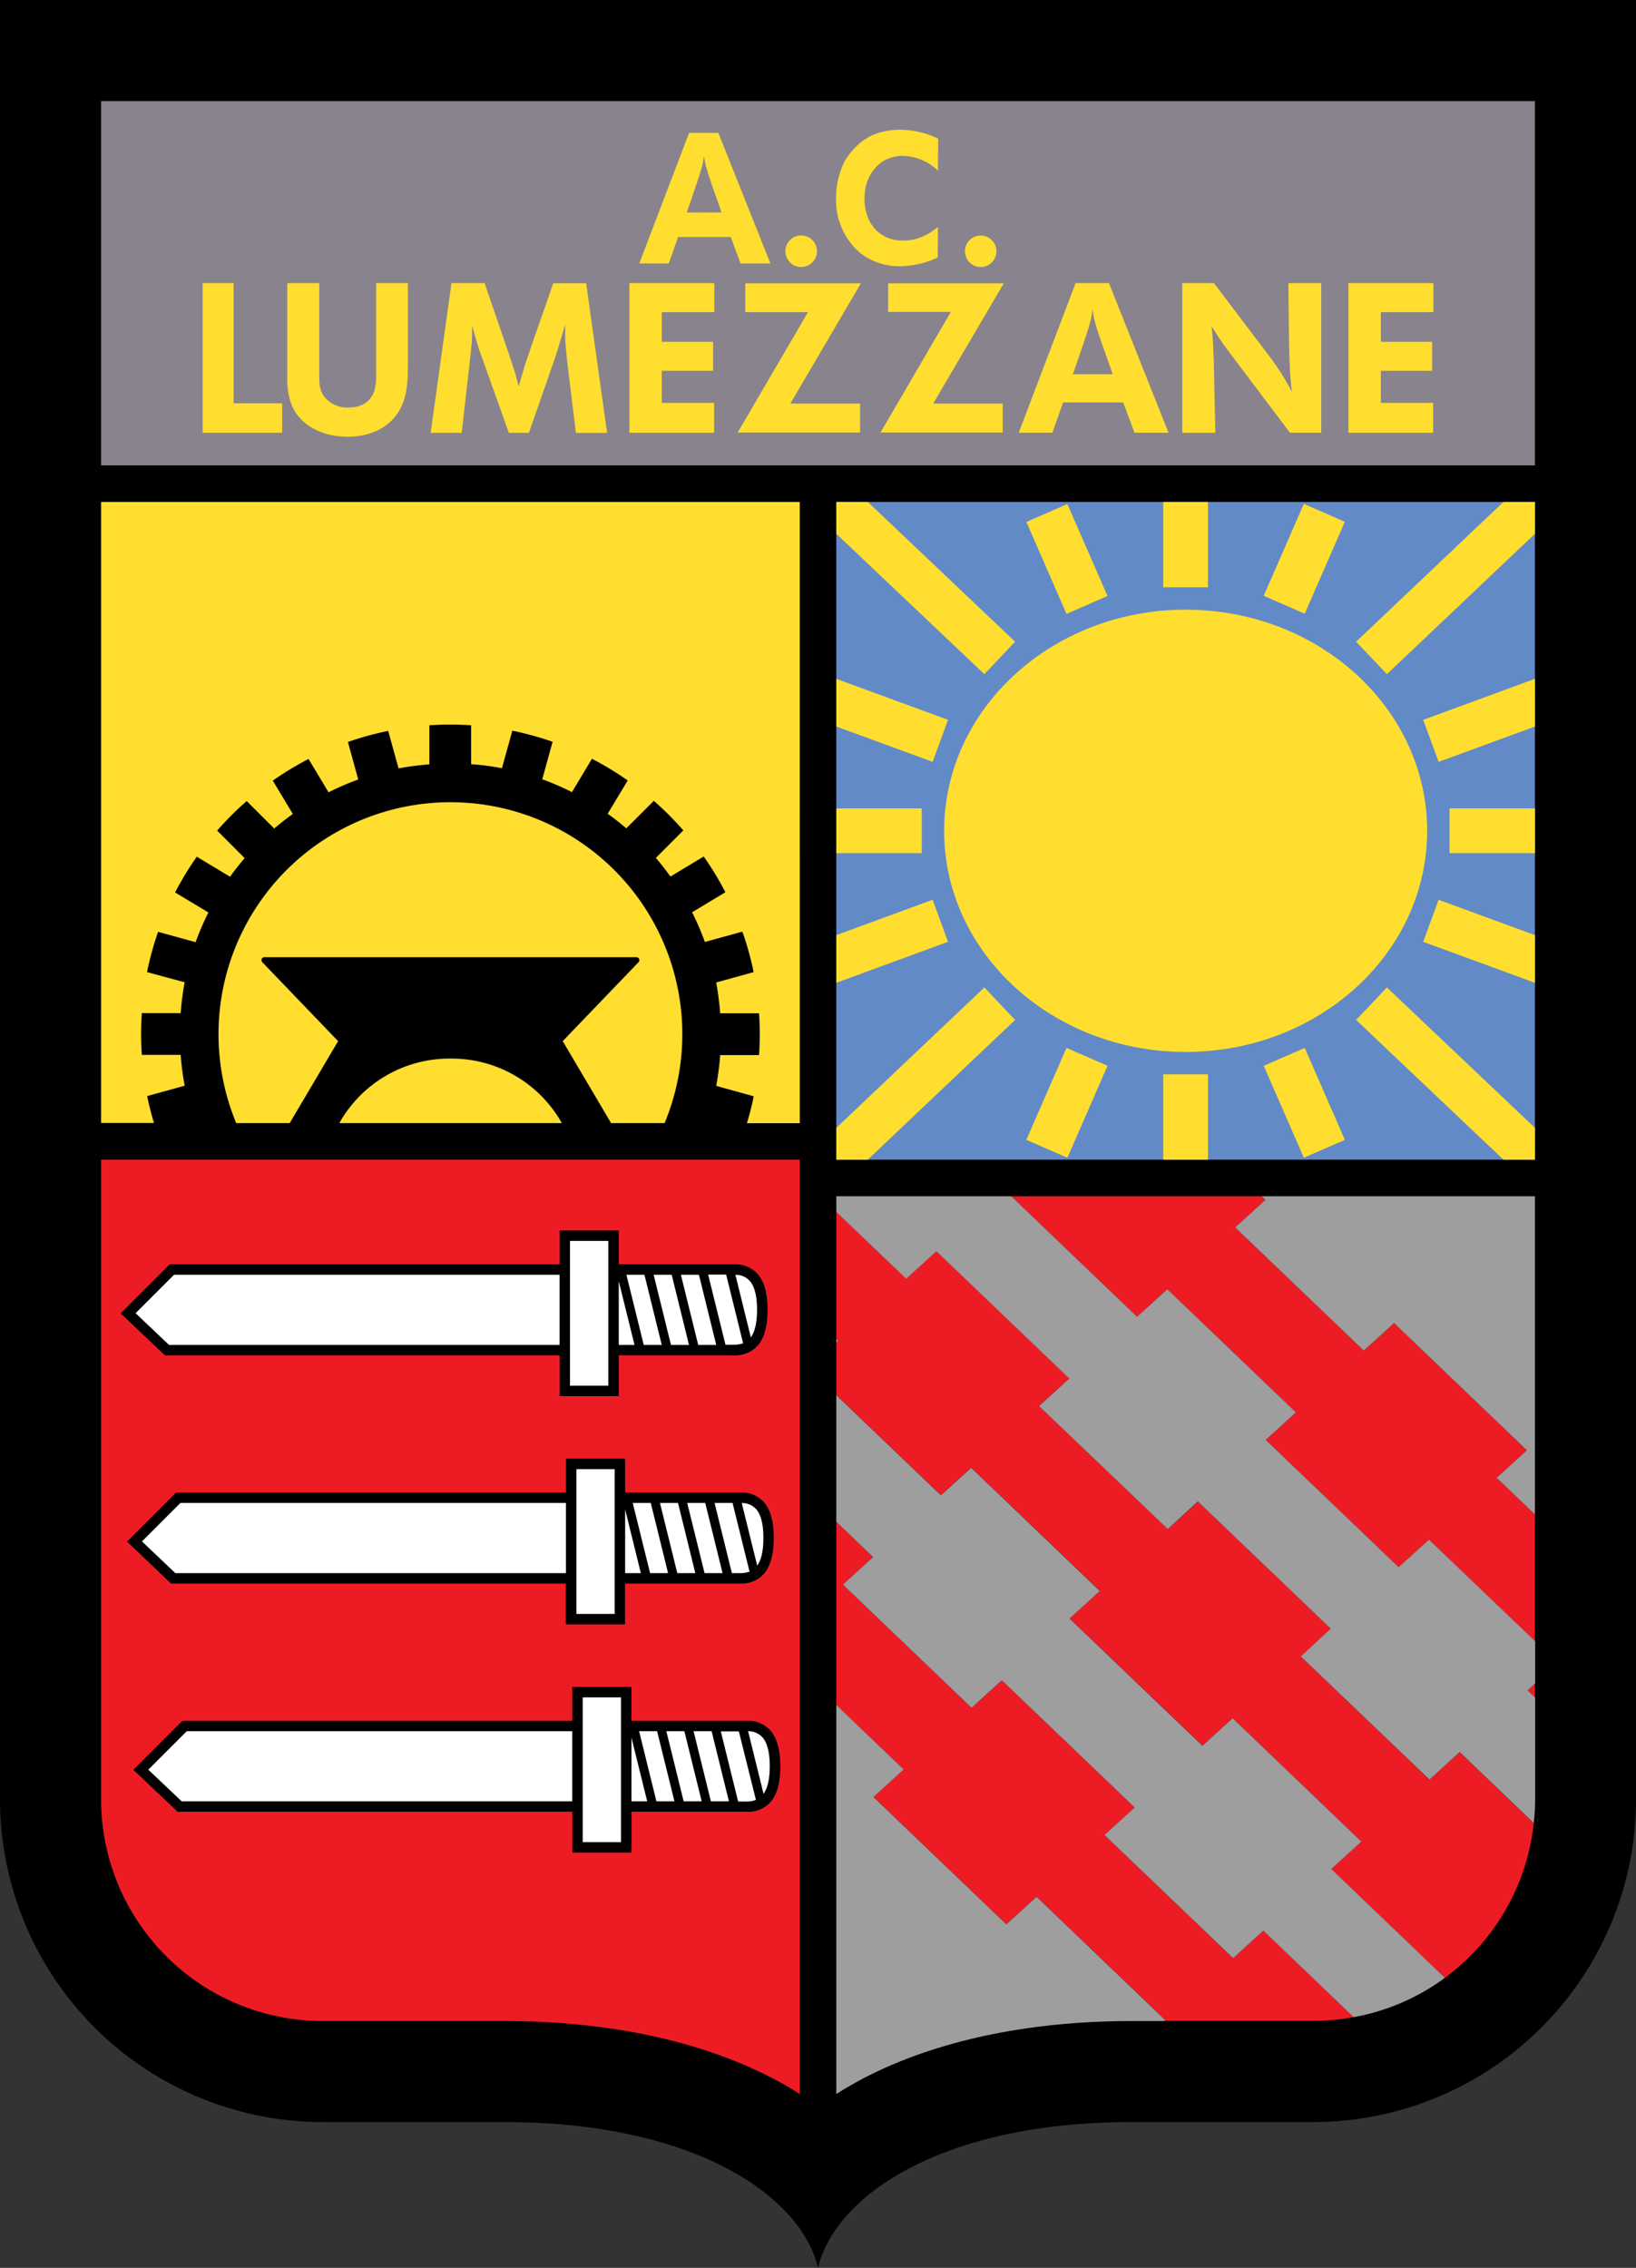 <svg id="Layer_1" data-name="Layer 1" xmlns="http://www.w3.org/2000/svg" viewBox="0 0 408.39 566"><rect x="0" y="0" width="408.39" height="566" fill="#333333" stroke="none"/><defs><style>.cls-1{fill:#ffde2f;}.cls-2{fill:#628ac7;}.cls-3{fill:#88838c;}.cls-4{fill:#ed1c24;}.cls-5{fill:#9e9e9e;}.cls-6{fill:#fff;}</style></defs><title>ac_lumezzane [Converted]</title><path d="M103.3,113.39V562.18A80.61,80.61,0,0,0,184.12,643h45.19c46.94,0,73.88,18.2,78.19,36.39C311.81,661.2,338.75,643,385.69,643h45.19a80.61,80.61,0,0,0,80.82-80.82V113.39Z" transform="translate(-103.3 -113.39)"/><path class="cls-1" d="M187.7,373.23l-18.93-19.71a.74.74,0,0,1-.14-.8.71.71,0,0,1,.67-.44h92.87a.72.72,0,0,1,.67.44.74.74,0,0,1-.14.8l-18.93,19.71,12.08,20.46H269.2a57.89,57.89,0,1,0-106.93,0h13.35Z" transform="translate(-103.3 -113.39)"/><path class="cls-1" d="M302.94,238.66H128.53v155h13.21c-.66-2.2-1.24-4.44-1.7-6.72l9.36-2.59a69.38,69.38,0,0,1-1-7.69h-9.7c-.11-1.72-.18-3.46-.18-5.21s.07-3.5.18-5.22h9.7a69.38,69.38,0,0,1,1-7.69L140,356a76.83,76.83,0,0,1,2.77-10.05l9.36,2.58a66.73,66.73,0,0,1,3.2-7.41l-8.32-5a77.56,77.56,0,0,1,5.41-8.92l8.31,5c1.14-1.61,2.36-3.16,3.64-4.65l-6.86-6.87a77.68,77.68,0,0,1,7.37-7.37l6.87,6.86q2.24-1.92,4.65-3.64l-5-8.31a75.88,75.88,0,0,1,8.92-5.41l5,8.32a66.73,66.73,0,0,1,7.41-3.2l-2.58-9.36a76.83,76.83,0,0,1,10.05-2.77l2.59,9.36a66.78,66.78,0,0,1,7.69-1V294.4c1.72-.11,3.46-.18,5.21-.18s3.5.07,5.22.18v9.71a67.08,67.08,0,0,1,7.69,1l2.59-9.36a76.83,76.83,0,0,1,10.05,2.77l-2.58,9.36a66.73,66.73,0,0,1,7.41,3.2l5-8.32a77.56,77.56,0,0,1,8.92,5.41l-5,8.31c1.61,1.14,3.16,2.36,4.65,3.64l6.87-6.86a77.68,77.68,0,0,1,7.37,7.37l-6.86,6.87q1.92,2.24,3.64,4.65l8.31-5a75.28,75.28,0,0,1,5.4,8.92l-8.31,5a66.73,66.73,0,0,1,3.2,7.41l9.36-2.58A76.83,76.83,0,0,1,291.43,356l-9.36,2.59a67.08,67.08,0,0,1,1,7.69h9.71c.11,1.72.18,3.46.18,5.22s-.07,3.49-.18,5.21h-9.7a69.38,69.38,0,0,1-1,7.69l9.36,2.59c-.46,2.28-1,4.52-1.7,6.72h13.21Z" transform="translate(-103.3 -113.39)"/><path class="cls-1" d="M215.73,377.58A31.53,31.53,0,0,0,188,393.69h55.55A31.54,31.54,0,0,0,215.73,377.58Z" transform="translate(-103.3 -113.39)"/><rect class="cls-2" x="208.76" y="125.27" width="174.4" height="164.15"/><path class="cls-1" d="M399.27,265.55c-33.3,0-60.29,24.71-60.29,55.19s27,55.19,60.29,55.19,60.29-24.71,60.29-55.19S432.56,265.55,399.27,265.55Z" transform="translate(-103.3 -113.39)"/><rect class="cls-1" x="208.76" y="201.76" width="21.33" height="11.17"/><rect class="cls-1" x="364.05" y="240.36" width="11.17" height="25.04" transform="translate(-173.61 55.68) rotate(-23.59)"/><rect class="cls-1" x="290.37" y="125.27" width="11.17" height="21.3"/><polygon class="cls-1" points="253.4 160.15 216.63 125.27 208.76 125.27 208.76 133.22 245.72 168.25 253.4 160.15"/><polygon class="cls-1" points="236.65 179.65 208.76 169.42 208.76 181.32 232.81 190.14 236.65 179.65"/><rect class="cls-1" x="361.84" y="201.76" width="21.33" height="11.17"/><rect class="cls-1" x="416.38" y="247.29" width="25.04" height="11.17" transform="translate(-77.75 431.39) rotate(-66.42)"/><polygon class="cls-1" points="346.21 168.26 383.16 133.22 383.16 125.27 375.3 125.27 338.52 160.15 346.21 168.26"/><polygon class="cls-1" points="359.12 190.14 383.16 181.32 383.16 169.42 355.27 179.65 359.12 190.14"/><rect class="cls-1" x="357.11" y="383.01" width="25.04" height="11.18" transform="translate(-237.71 458.46) rotate(-66.41)"/><rect class="cls-1" x="290.37" y="268.12" width="11.17" height="21.3"/><polygon class="cls-1" points="245.72 246.44 208.76 281.48 208.76 289.42 216.62 289.42 253.4 254.55 245.72 246.44"/><polygon class="cls-1" points="232.81 224.56 208.76 233.38 208.76 245.28 236.65 235.05 232.81 224.56"/><rect class="cls-1" x="423.31" y="376.08" width="11.17" height="25.04" transform="translate(-222.98 90.75) rotate(-23.59)"/><polygon class="cls-1" points="338.52 254.55 375.3 289.42 383.16 289.42 383.16 281.48 346.21 246.44 338.52 254.55"/><polygon class="cls-1" points="355.27 235.05 383.16 245.28 383.16 233.38 359.12 224.56 355.27 235.05"/><rect class="cls-3" x="25.23" y="25.23" width="357.93" height="90.92"/><path class="cls-4" d="M296,632c-17.91-9.3-41-14.21-66.71-14.21H184.12a55.38,55.38,0,0,1-55.59-55.59V402.81H302.94V636C300.73,634.57,298.43,633.24,296,632Z" transform="translate(-103.3 -113.39)"/><polygon class="cls-4" points="373.6 368.82 381.15 361.95 347.99 330.21 340.44 337.08 308.32 306.33 315.86 299.46 314.91 298.55 252.43 298.55 283.84 328.61 291.38 321.74 323.51 352.49 315.96 359.36 349.12 391.11 356.67 384.24 383.16 409.6 383.16 377.98 373.6 368.82"/><path class="cls-4" d="M411.11,602.1,379,571.35l7.55-6.87-33.17-31.74-7.54,6.87L313.7,508.86l7.55-6.87-9.19-8.8v45.72L328.9,555l-7.55,6.87,33.16,31.75,7.55-6.87,32.12,30.75-.27.25h37a57,57,0,0,0,10.33-.95l-22.55-21.59Z" transform="translate(-103.3 -113.39)"/><path class="cls-4" d="M460.07,557.53,428,526.78l7.54-6.87-33.16-31.74L394.79,495l-32.13-30.75,7.55-6.87-33.16-31.75-7.55,6.87-17.44-16.69v31.62l.51.49-.51.46v13.15l26.12,25,7.55-6.87,32.12,30.75-7.54,6.87,33.16,31.75L411,542.2,443.14,573l-7.55,6.87L464,607a56.44,56.44,0,0,0,6.29-5.42,55.08,55.08,0,0,0,15.87-33.17l-18.5-17.72Z" transform="translate(-103.3 -113.39)"/><polygon class="cls-4" points="383.16 423.69 383.16 420.12 381.25 421.86 383.16 423.69"/><path class="cls-5" d="M452.43,504.5l-33.16-31.75,7.54-6.87-32.12-30.75L387.14,442l-31.4-30.06H312.06v3.91l17.44,16.69,7.55-6.87,33.16,31.75-7.55,6.87L394.79,495l7.54-6.87,33.16,31.74L428,526.78l32.12,30.75,7.55-6.87,18.5,17.72a58,58,0,0,0,.35-6.2v-25.1l-1.92-1.83,1.92-1.75V523L460,497.63Z" transform="translate(-103.3 -113.39)"/><path class="cls-5" d="M443.14,573,411,542.2l-7.54,6.87-33.16-31.75,7.54-6.87L345.73,479.7l-7.55,6.87-26.12-25v31.62l9.19,8.8-7.55,6.87,32.13,30.75,7.54-6.87,33.17,31.74L379,571.35l32.12,30.75,7.55-6.87,22.55,21.59A55,55,0,0,0,464,607l-28.37-27.15Z" transform="translate(-103.3 -113.39)"/><polygon class="cls-5" points="209.27 334.57 208.76 334.08 208.76 335.03 209.27 334.57"/><polygon class="cls-5" points="308.32 306.33 340.44 337.08 347.99 330.21 381.15 361.95 373.6 368.82 383.16 377.98 383.16 298.55 314.91 298.55 315.86 299.46 308.32 306.33"/><path class="cls-5" d="M362.06,586.77l-7.55,6.87-33.16-31.75L328.9,555l-16.84-16.11V636c2.21-1.4,4.51-2.73,6.92-4,17.91-9.3,41-14.21,66.71-14.21h8.22l.27-.25Z" transform="translate(-103.3 -113.39)"/><path d="M295.68,545.35a7.51,7.51,0,0,0-6-2.51H260.93V534.4H246.16v8.44H148.84L136.58,555.1l1,.92,10.07,9.54h98.54v10.19h14.77V565.56h28.82a7.44,7.44,0,0,0,5.93-2.51c1.57-1.88,2.37-4.72,2.37-8.85S297.25,547.24,295.68,545.35Z" transform="translate(-103.3 -113.39)"/><polygon class="cls-6" points="142.85 449.56 45.35 449.56 37.02 441.66 46.62 432.06 142.85 432.06 142.85 449.56"/><polygon class="cls-6" points="166.34 432.06 170.84 432.06 175.16 449.56 170.66 449.56 166.34 432.06"/><polygon class="cls-6" points="168.36 449.56 163.86 449.56 159.54 432.06 164.03 432.06 168.36 449.56"/><polygon class="cls-6" points="173.14 432.06 177.64 432.06 181.96 449.56 177.46 449.56 173.14 432.06"/><polygon class="cls-6" points="155.02 459.75 145.46 459.75 145.46 452.17 145.46 429.45 145.46 423.62 155.02 423.62 155.02 459.75"/><polygon class="cls-6" points="157.63 433.66 161.56 449.56 157.63 449.56 157.63 433.66"/><path class="cls-6" d="M289.67,563h-2.11l-4.32-17.5h4.5L292,562.58A6.24,6.24,0,0,1,289.67,563Z" transform="translate(-103.3 -113.39)"/><path class="cls-6" d="M293.9,561.08l-3.85-15.62a4.73,4.73,0,0,1,3.63,1.57c1,1.16,1.77,3.36,1.77,7.17C295.45,557.73,294.78,559.86,293.9,561.08Z" transform="translate(-103.3 -113.39)"/><path d="M294.09,488.4a7.5,7.5,0,0,0-6-2.52H259.35v-8.44H244.57v8.44H147.25L135,498.14l1,.92L146,508.61h98.54v10.18h14.78V508.61h28.82a7.45,7.45,0,0,0,5.92-2.52c1.57-1.88,2.38-4.71,2.38-8.85S295.66,490.28,294.09,488.4Z" transform="translate(-103.3 -113.39)"/><polygon class="cls-6" points="141.27 392.61 43.77 392.61 35.44 384.7 45.03 375.1 141.27 375.1 141.27 392.61"/><polygon class="cls-6" points="164.75 375.1 169.25 375.1 173.57 392.61 169.07 392.61 164.75 375.1"/><polygon class="cls-6" points="166.77 392.61 162.28 392.61 157.95 375.1 162.45 375.1 166.77 392.61"/><polygon class="cls-6" points="171.55 375.1 176.05 375.1 180.37 392.61 175.88 392.61 171.55 375.1"/><polygon class="cls-6" points="153.44 402.79 143.88 402.79 143.88 395.22 143.88 372.49 143.88 366.66 153.44 366.66 153.44 402.79"/><polygon class="cls-6" points="156.05 376.7 159.97 392.61 156.05 392.61 156.05 376.7"/><path class="cls-6" d="M288.09,506H286l-4.32-17.51h4.49l4.24,17.14A6.76,6.76,0,0,1,288.09,506Z" transform="translate(-103.3 -113.39)"/><path class="cls-6" d="M292.32,504.12l-3.86-15.61a4.68,4.68,0,0,1,3.64,1.57c1,1.16,1.77,3.35,1.76,7.16C293.87,500.77,293.2,502.9,292.32,504.12Z" transform="translate(-103.3 -113.39)"/><path d="M292.51,431.44a7.48,7.48,0,0,0-6-2.51H257.76v-8.45H243v8.45H145.67l-12.26,12.25,1,.92,10.06,9.55H243v10.18h14.77V451.65h28.82a7.45,7.45,0,0,0,5.93-2.52c1.57-1.88,2.37-4.71,2.38-8.84S294.08,433.32,292.51,431.44Z" transform="translate(-103.3 -113.39)"/><polygon class="cls-6" points="139.69 335.65 42.19 335.65 33.85 327.74 43.45 318.14 139.69 318.14 139.69 335.65"/><polygon class="cls-6" points="163.17 318.14 167.67 318.14 171.99 335.65 167.49 335.65 163.17 318.14"/><polygon class="cls-6" points="165.19 335.65 160.69 335.65 156.37 318.14 160.87 318.14 165.19 335.65"/><polygon class="cls-6" points="169.97 318.14 174.47 318.14 178.79 335.65 174.29 335.65 169.97 318.14"/><polygon class="cls-6" points="151.85 345.83 142.29 345.83 142.29 338.26 142.29 315.54 142.29 309.7 151.85 309.7 151.85 345.83"/><polygon class="cls-6" points="154.46 319.75 158.39 335.65 154.46 335.65 154.46 319.75"/><path class="cls-6" d="M286.5,449h-2.1l-4.33-17.51h4.5l4.23,17.14A6.68,6.68,0,0,1,286.5,449Z" transform="translate(-103.3 -113.39)"/><path class="cls-6" d="M290.73,447.16l-3.85-15.61a4.66,4.66,0,0,1,3.63,1.57c1,1.16,1.77,3.35,1.77,7.17C292.28,443.81,291.61,445.94,290.73,447.16Z" transform="translate(-103.3 -113.39)"/><path class="cls-1" d="M161.62,184.05v30h12.11v7.35H153.88V184.05Z" transform="translate(-103.3 -113.39)"/><path class="cls-1" d="M183,184.05v23.06c0,1.95.05,3.75,1.32,5.39a7.42,7.42,0,0,0,6,2.59c4.6,0,6.13-2.85,6.56-4.65a12.89,12.89,0,0,0,.31-3.07V184.05h7.94v20.78c-.06,4.13-.16,8.2-2.65,11.8-3.8,5.55-10.52,5.76-12.48,5.76-5.71,0-11.79-2.48-14-8.2a19,19,0,0,1-1-6.82V184.05Z" transform="translate(-103.3 -113.39)"/><path class="cls-1" d="M229.74,200c.73,2.22,1.52,4.39,2.2,6.66.31,1.06.57,2.12.83,3.17.53-1.79,1-3.54,1.57-5.34s1.31-3.81,1.94-5.71l5.13-14.7h8.21l5.23,37.34h-7.79l-2.2-18c-.16-1.74-.37-3.49-.47-5.23,0-1.27,0-2.54,0-3.81-.89,3.17-1.89,6.35-2.93,9.47l-6.13,17.56h-5l-6.7-18.73c-.57-1.53-1.09-3.06-1.51-4.65-.37-1.11-.63-2.22-.94-3.39,0,1.43-.06,2.81-.11,4.24-.16,1.79-.37,3.59-.57,5.39l-1.94,17.14H210.8L216,184.05h8.27Z" transform="translate(-103.3 -113.39)"/><path class="cls-1" d="M281.62,184.05v7.24H268.5v7.41h12.8v7.24H268.5v8h13.07v7.46H260.41V184.05Z" transform="translate(-103.3 -113.39)"/><path class="cls-1" d="M318.21,184.1l-17.61,30H318v7.25H287.43L305,191.29H289.34V184.1Z" transform="translate(-103.3 -113.39)"/><path class="cls-1" d="M353.87,184.1l-17.61,30h17.35v7.25H323.09l17.56-30.1H325V184.1Z" transform="translate(-103.3 -113.39)"/><path class="cls-1" d="M380.13,184.05,395,221.39h-8.5l-2.82-7.57h-15L366,221.39h-8.4l14.19-37.34Zm.93,22.74c-.87-2.54-1.8-5.08-2.67-7.56-1.64-4.82-2-6-2.36-8.62-.1.74-.2,1.53-.35,2.27-.41,1.8-1.44,4.81-2.05,6.61-.82,2.43-1.64,4.87-2.51,7.3Z" transform="translate(-103.3 -113.39)"/><path class="cls-1" d="M406.34,184.05l13.5,17.82a58.19,58.19,0,0,1,5.93,9.31c-.23-2.28-.46-4.55-.52-6.82-.11-1.7-.11-3.39-.17-5.08l-.17-15.23h8.21v37.34h-7.81l-14-18.57c-1.26-1.64-2.51-3.33-3.65-5-.63-1-1.25-2-1.88-2.91.11,1.53.29,3.07.34,4.55s.12,2.69.17,4.07l.4,17.88h-8.26V184.05Z" transform="translate(-103.3 -113.39)"/><path class="cls-1" d="M461.12,184.05v7.24H448v7.41h12.8v7.24H448v8h13.06v7.46H439.91V184.05Z" transform="translate(-103.3 -113.39)"/><path class="cls-1" d="M282.62,146.55l13,32.6h-7.45l-2.46-6.6H272.57l-2.33,6.6h-7.36l12.43-32.6Zm.81,19.86c-.77-2.22-1.57-4.44-2.34-6.61-1.43-4.2-1.74-5.26-2.06-7.52-.09.64-.18,1.34-.31,2-.36,1.57-1.26,4.2-1.8,5.77-.71,2.13-1.43,4.25-2.2,6.38Z" transform="translate(-103.3 -113.39)"/><path class="cls-1" d="M299.36,176.06a3.94,3.94,0,1,1,1.16,2.82A4.13,4.13,0,0,1,299.36,176.06Z" transform="translate(-103.3 -113.39)"/><path class="cls-1" d="M337.45,156a13,13,0,0,0-8.73-3.7,9.46,9.46,0,0,0-4.62,1.11c-1.94,1.11-5,4-5,9.61a12.78,12.78,0,0,0,.65,4.06,9,9,0,0,0,9.1,6.33,11.78,11.78,0,0,0,2.45-.23,14.7,14.7,0,0,0,4.52-1.94l1.62-1.2-.05,7.62a23.06,23.06,0,0,1-9.33,2.17,15.79,15.79,0,0,1-10.25-3.47A17.42,17.42,0,0,1,312,162.85a20.54,20.54,0,0,1,2-8.91,14.57,14.57,0,0,1,2.31-3.23,14,14,0,0,1,5.4-3.84,18.28,18.28,0,0,1,6.19-1.11,23.42,23.42,0,0,1,7,1.16c.88.32,1.76.69,2.59,1.06Z" transform="translate(-103.3 -113.39)"/><path class="cls-1" d="M344.18,176.06a3.93,3.93,0,1,1,1.15,2.82A4.13,4.13,0,0,1,344.18,176.06Z" transform="translate(-103.3 -113.39)"/></svg>